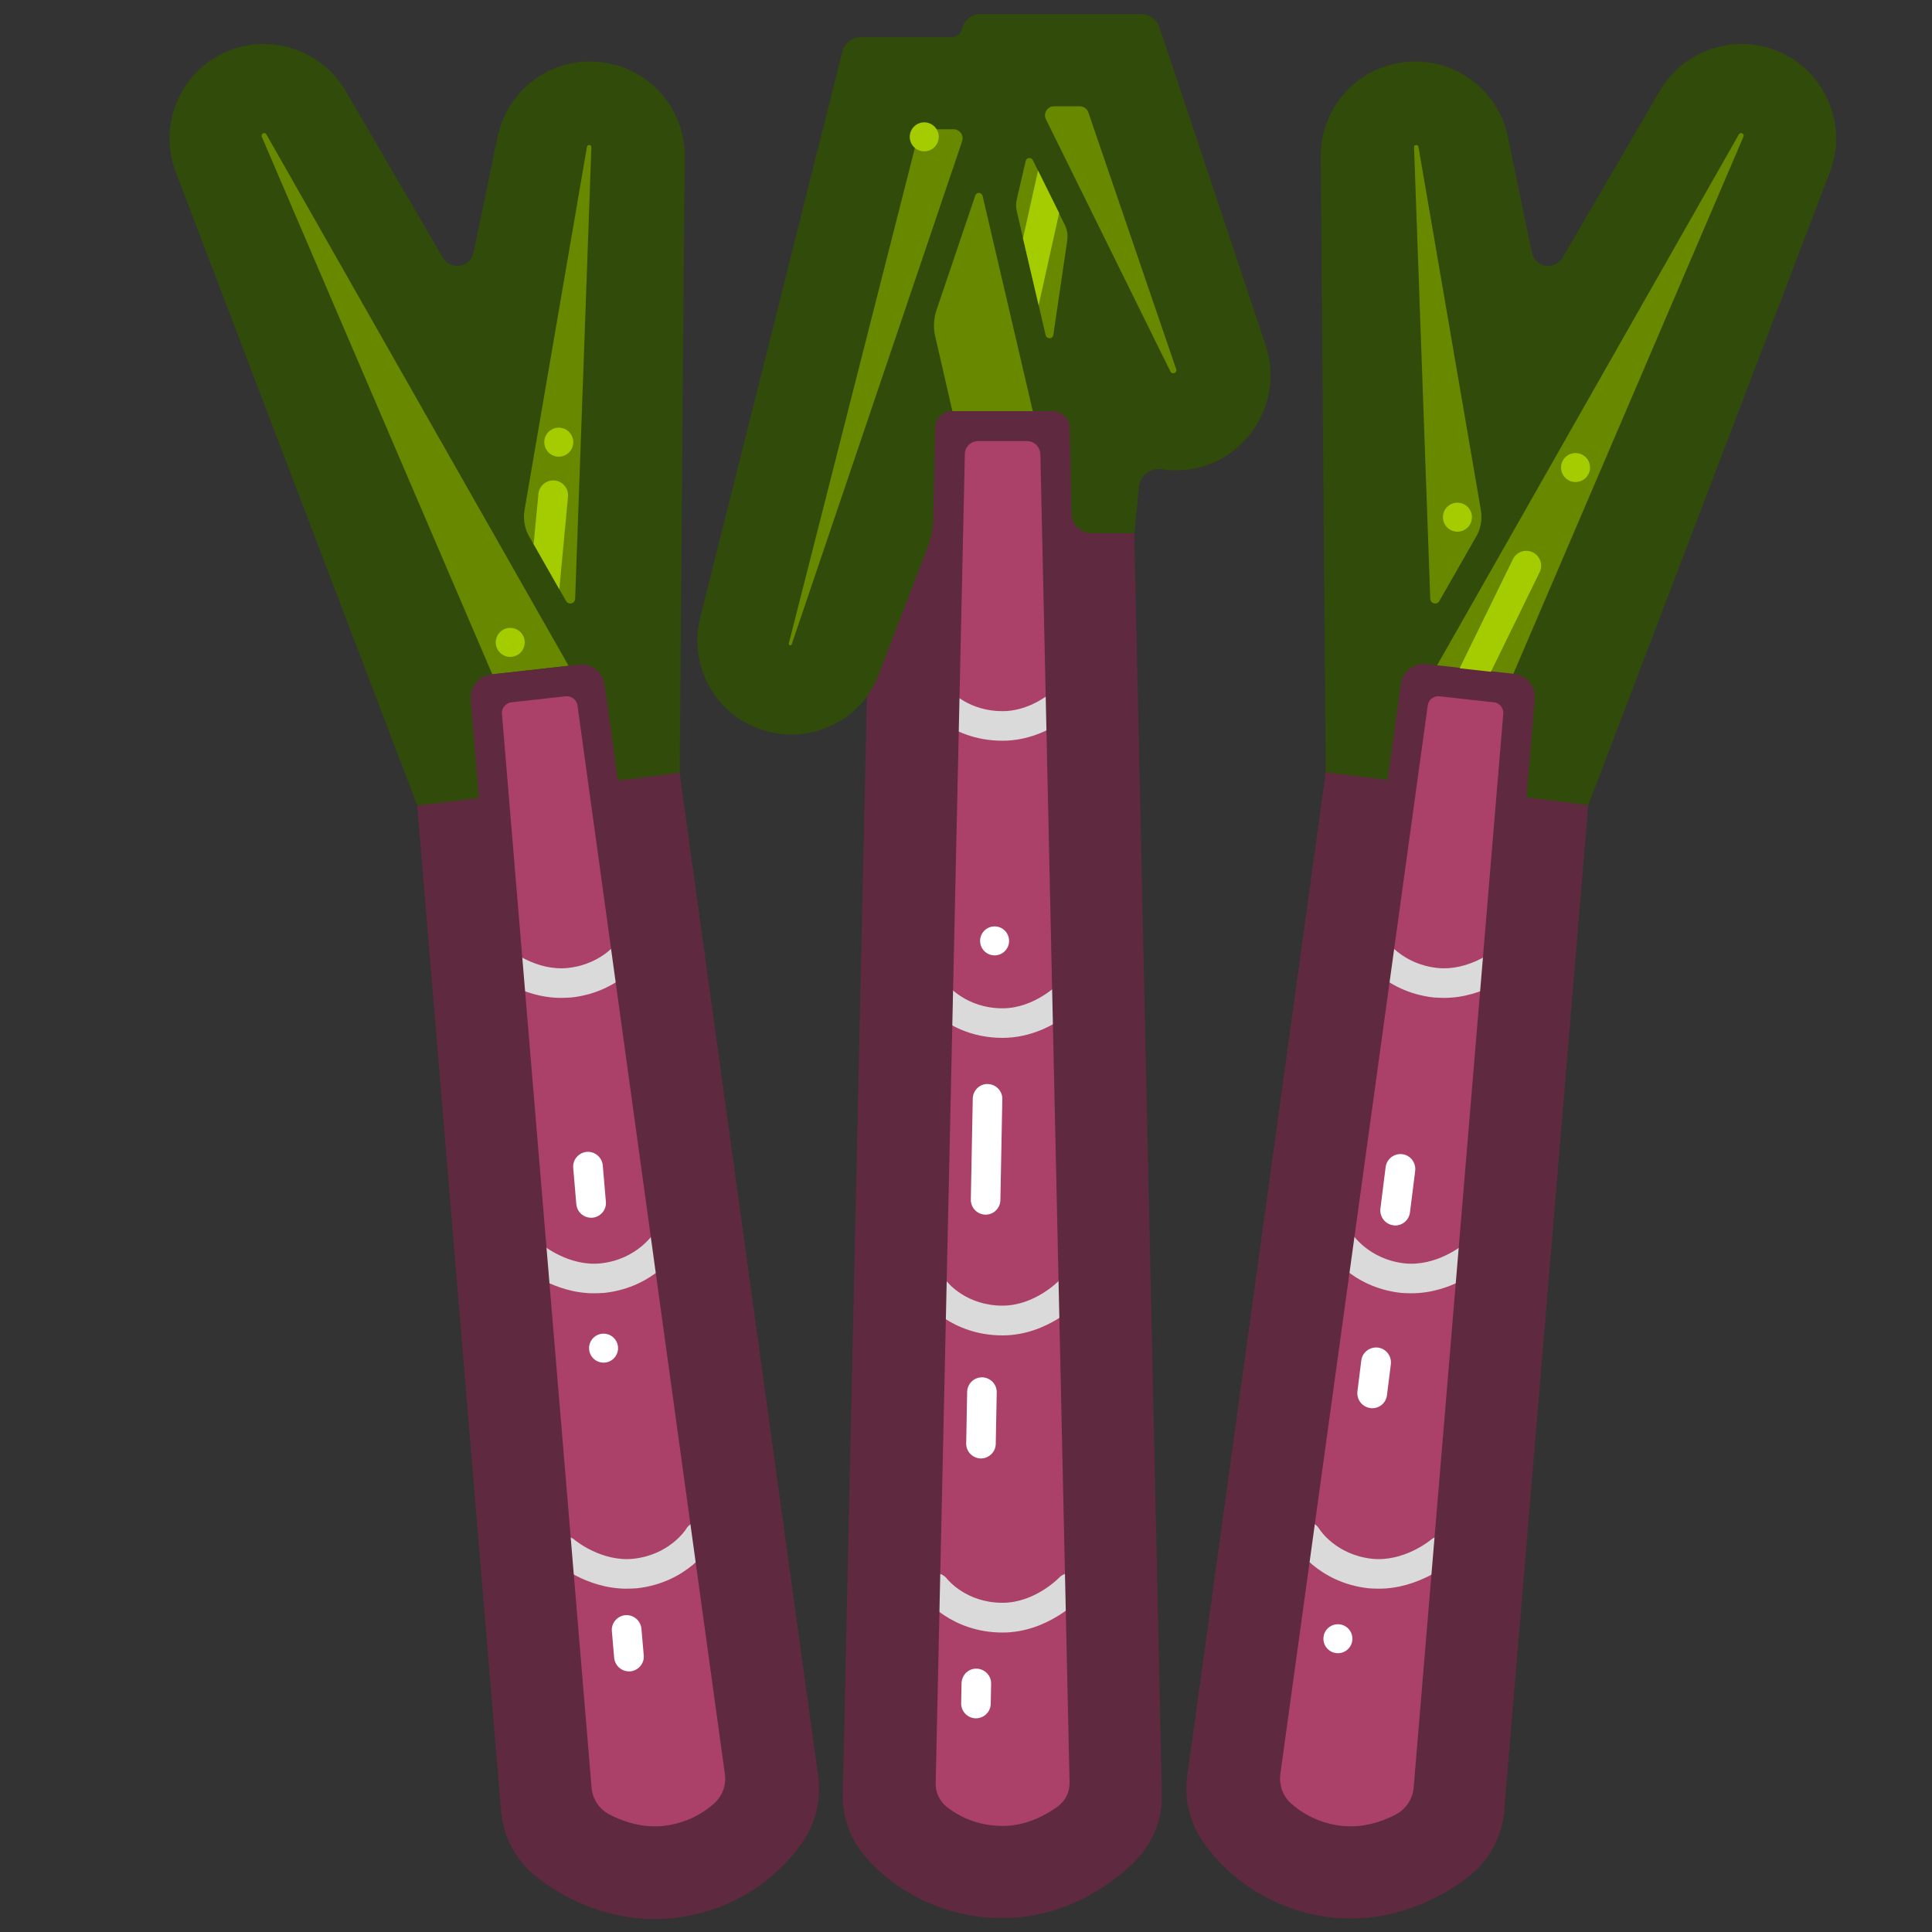 <?xml version="1.0" encoding="utf-8"?>
<!-- Generator: Adobe Illustrator 20.0.0, SVG Export Plug-In . SVG Version: 6.00 Build 0)  -->
<svg version="1.1" xmlns="http://www.w3.org/2000/svg" xmlns:xlink="http://www.w3.org/1999/xlink" x="0px" y="0px"
	 viewBox="0 0 1000 1000" style="enable-background:new 0 0 1000 1000;" xml:space="preserve">
<rect x="0" y="0" width="1000" height="1000" fill="#333333" stroke="none"/>
<style type="text/css">
	.st0{fill:#304B0A;}
	.st1{fill:#AB4168;}
	.st2{fill:#688800;}
	.st3{fill:#DADADA;}
	.st4{fill:#5F2940;}
	.st5{fill:#519900;}
	.st6{fill:#9556DD;stroke:#3F2C73;stroke-width:6;stroke-miterlimit:10;}
	.st7{fill:#38590E;stroke:#38590E;stroke-width:6;stroke-miterlimit:10;}
	.st8{fill:#3F2C73;stroke:#3F2C73;stroke-width:6;stroke-miterlimit:10;}
	.st9{fill:none;stroke:#648551;stroke-miterlimit:10;}
	.st10{fill:#7B9727;stroke:#386100;stroke-width:3;stroke-linecap:round;stroke-linejoin:round;stroke-miterlimit:10;}
	.st11{fill:#7B9727;stroke:#386100;stroke-width:0.745;stroke-linecap:round;stroke-linejoin:round;stroke-miterlimit:10;}
	.st12{fill:#7B9727;stroke:#386100;stroke-width:3;stroke-miterlimit:10;}
	.st13{fill:#618022;stroke:#386100;stroke-width:3;stroke-linejoin:round;stroke-miterlimit:10;}
	.st14{fill:none;stroke:#45210A;stroke-width:3;stroke-linecap:round;stroke-linejoin:round;stroke-miterlimit:10;}
	.st15{fill:#00FFFF;}
	.st16{clip-path:url(#SVGID_2_);}
	.st17{clip-path:url(#SVGID_4_);}
	.st18{clip-path:url(#SVGID_6_);}
	.st19{fill:#D2C6C6;}
	.st20{fill:#D2C6C6;stroke:#534741;stroke-miterlimit:10;}
	.st21{fill:#B28A5C;stroke:#45210A;stroke-width:3;stroke-linecap:round;stroke-linejoin:round;stroke-miterlimit:10;}
	.st22{fill:none;stroke:#87562E;stroke-miterlimit:10;}
	.st23{fill:none;stroke:#87562E;stroke-linecap:round;stroke-linejoin:round;stroke-miterlimit:10;}
	.st24{fill:none;stroke:#FFFFFF;stroke-linecap:round;stroke-linejoin:round;stroke-miterlimit:10;}
	.st25{fill:none;stroke:#45210A;stroke-linecap:round;stroke-linejoin:round;stroke-miterlimit:10;}
	.st26{fill:#45210A;}
	.st27{fill:#FFFFFF;}
	.st28{fill:#488C00;}
	.st29{fill:#488C00;stroke:#006837;stroke-linejoin:round;stroke-miterlimit:10;}
	.st30{fill:#488C00;stroke:#006837;stroke-width:0.899;stroke-linejoin:round;stroke-miterlimit:10;}
	.st31{fill:#FCEE21;}
	.st32{fill:none;stroke:#FFFFFF;stroke-linecap:round;stroke-miterlimit:10;}
	.st33{fill:#FFCADE;}
	.st34{fill:none;stroke:#386100;stroke-width:4;stroke-linejoin:round;stroke-miterlimit:10;}
	.st35{fill:#386100;}
	.st36{fill:none;stroke:#386100;stroke-width:0.25;stroke-linecap:round;stroke-linejoin:round;stroke-miterlimit:10;}
	.st37{fill:none;stroke:#386100;stroke-linecap:round;stroke-linejoin:round;stroke-miterlimit:10;}
	.st38{fill:#519900;stroke:#386100;stroke-linejoin:round;stroke-miterlimit:10;}
	.st39{fill:none;stroke:#95B22F;stroke-linecap:round;stroke-linejoin:round;stroke-miterlimit:10;}
	.st40{fill:#95B22F;}
	.st41{fill:#B28A5C;}
	.st42{fill:#87562E;}
	.st43{fill:#688625;stroke:#386100;stroke-miterlimit:10;}
	.st44{fill:#6F8B29;stroke:#386100;stroke-miterlimit:10;}
	.st45{fill:#75912D;stroke:#386100;stroke-miterlimit:10;}
	.st46{fill:#7B9727;stroke:#386100;stroke-miterlimit:10;}
	.st47{fill:none;stroke:#386100;stroke-miterlimit:10;}
	.st48{fill:#7B9727;}
	.st49{fill:#618022;}
	.st50{fill:#688625;}
	.st51{fill:#6F8B29;}
	.st52{fill:#75912D;}
	.st53{fill:#AB4168;stroke:#5F2940;stroke-miterlimit:10;}
	.st54{fill:none;stroke:#DADADA;stroke-miterlimit:10;}
	.st55{fill:#779F14;stroke:#38590E;stroke-miterlimit:10;}
	.st56{fill:#648551;}
	.st57{fill:none;stroke:#38590E;stroke-miterlimit:10;}
	.st58{fill:none;stroke:#38590E;stroke-linecap:round;stroke-miterlimit:10;}
	.st59{fill:#38590E;}
	.st60{fill:#779F14;}
	.st61{fill:#9556DD;}
	.st62{fill:#779F14;stroke:#648551;stroke-miterlimit:10;}
	.st63{fill:#648551;stroke:#38590E;stroke-linejoin:round;stroke-miterlimit:10;}
	.st64{fill:none;stroke:#648551;stroke-linecap:round;stroke-miterlimit:10;}
	.st65{fill:#9556DD;stroke:#3F2C73;stroke-width:8;stroke-miterlimit:10;}
	.st66{fill:#3F2C73;}
	.st67{fill:#9A69E8;}
	.st68{fill:#519900;stroke:#386100;stroke-linecap:round;stroke-linejoin:round;stroke-miterlimit:10;}
	.st69{fill:none;stroke:#DAAE67;stroke-linecap:round;stroke-linejoin:round;stroke-miterlimit:10;}
	.st70{fill:#F9ECD9;}
	.st71{fill:#DAAE67;}
	.st72{fill:none;stroke:#FFFFFF;stroke-width:15;stroke-linecap:round;stroke-miterlimit:10;}
	.st73{fill:#E2D52B;}
	.st74{fill:#A5CC00;}
	.st75{fill:#688800;stroke:#304B0A;stroke-width:6.137;stroke-miterlimit:10;}
	.st76{fill:none;stroke:#A5CC00;stroke-width:0.988;stroke-linecap:round;stroke-miterlimit:10;}
	.st77{fill:none;stroke:#DADADA;stroke-width:0.988;stroke-linecap:round;stroke-miterlimit:10;}
	.st78{fill:none;stroke:#FFFFFF;stroke-width:0.988;stroke-linecap:round;stroke-miterlimit:10;}
</style>
<g id="Layer_1">
	<g>
		<path class="st0" d="M686.2,401.9l-2.6-320.7c-0.2-25.3,18.6-46.4,43.7-49.1c25.2-2.7,48,14,53.2,38.8l12.4,59.8
			c1.6,7.8,11.9,9.5,15.9,2.6L859.1,47C872,24.9,900,16.5,923,27.7c22.7,11.1,33.2,38,24.1,61.5L822,417L686.2,401.9z"/>
		<polygon class="st1" points="786.6,359.2 733,352.8 651.8,929.2 688.9,956.1 740.3,941.1 		"/>
		<g>
			<path class="st2" d="M745,311.1c-1.3,2.2-4.6,1.4-4.7-1.2l-8.4-233.7c-0.1-1.4,2-1.6,2.3-0.2l32.3,188c0.8,4.7,0,9.6-2.4,13.7
				L745,311.1z"/>
		</g>
		<path class="st2" d="M743.7,344.6L900,69.6c0.3-0.5,0.7-0.7,1.1-0.7c0.9,0,1.7,0.8,1.3,1.9L783.2,349L743.7,344.6z"/>
		<path class="st3" d="M713.7,822.3c20.7,0,36.1-13,36.8-13.6c3.2-2.8,3.6-7.6,0.8-10.8c-2.8-3.2-7.6-3.6-10.8-0.8
			c-0.3,0.2-13.9,11.5-30.5,9.7c-18.6-2.1-26.9-15-27.2-15.5c-2.2-3.6-6.9-4.8-10.5-2.6c-3.6,2.2-4.8,6.9-2.6,10.6
			c0.5,0.8,12.3,19.9,38.7,22.8C710.1,822.2,711.9,822.3,713.7,822.3z"/>
		<path class="st3" d="M730.6,669.4c20.7,0,36.1-13,36.8-13.6c3.2-2.8,3.6-7.6,0.8-10.8c-2.8-3.2-7.6-3.6-10.8-0.8
			c-0.3,0.2-13.9,11.5-30.5,9.7c-18.6-2.1-27.1-15.3-27.2-15.5c-2.2-3.6-6.9-4.8-10.6-2.6c-3.6,2.2-4.8,6.9-2.6,10.6
			c0.5,0.8,12.3,19.9,38.7,22.8C727.1,669.3,728.9,669.4,730.6,669.4z"/>
		<path class="st3" d="M747.5,516.5c20.7,0,36.1-13,36.8-13.6c3.2-2.8,3.6-7.6,0.8-10.8c-2.8-3.2-7.6-3.6-10.8-0.8
			c-0.3,0.2-13.9,11.5-30.5,9.7c-18.6-2.1-26.9-15-27.2-15.5c-2.2-3.6-6.9-4.8-10.5-2.6c-3.6,2.2-4.8,6.9-2.6,10.6
			c0.5,0.8,12.3,19.9,38.7,22.8C744,516.4,745.8,516.5,747.5,516.5z"/>
		<g>
			<path class="st4" d="M614.5,919.4c-1.5,10.8,0.8,21.9,6.4,31.2l0,0c2,3.3,7.8,12,18.2,20.6c14.2,11.8,31.6,19.2,50.3,21.3
				c3.2,0.4,6.5,0.5,9.8,0.5c34.1,0,58.4-19.4,62.9-23.3h0c9.5-8.2,15.4-19.8,16.5-32.3v0l43.5-520.7l-32-4l4-47.5l0.3-3.4
				c0.5-6.5-4.2-12.2-10.7-13l-3.4-0.4l-38.6-4.3l-3.4-0.4c-6.5-0.7-12.3,3.9-13.2,10.3l-0.5,3.4l-6.4,46.3l-32-4L614.5,919.4
				L614.5,919.4z M778.1,369.4l-46.4,555.9c-0.5,5.8-3.9,11-9.1,13.8c-5.7,3-13.9,6.2-23.4,6.2c-1.5,0-3-0.1-4.6-0.2
				c-12.4-1.4-21-6.9-26.3-11.6c-4.3-3.8-6.3-9.5-5.6-15.2l76.3-553.2c0.4-3,3.1-5,6.1-4.7l28,3.1
				C776.2,363.8,778.3,366.4,778.1,369.4z"/>
		</g>
	</g>
	<path class="st74" d="M771.7,347.7l25.2-51.5c1.9-3.8,0.3-8.4-3.5-10.3c-3.8-1.9-8.4-0.3-10.3,3.5l-27.6,56.5L771.7,347.7z"/>
	<path class="st0" d="M351.8,401.9l2.6-320.7c0.2-25.3-18.6-46.4-43.7-49.1c-25.2-2.7-48,14-53.2,38.8l-12.4,59.8
		c-1.6,7.8-11.9,9.5-15.9,2.6L178.9,47c-12.9-22-40.9-30.5-63.8-19.3c-22.7,11.1-33.2,38-24.1,61.5L216,417L351.8,401.9z"/>
	<polygon class="st1" points="251.3,359.2 304.9,352.8 386.2,929.2 349,956.1 297.7,941.1 	"/>
	<g>
		<path class="st2" d="M293,311.1c1.3,2.2,4.6,1.4,4.7-1.2l8.4-233.7c0.1-1.4-2-1.6-2.3-0.2l-32.3,188c-0.8,4.7,0,9.6,2.4,13.7
			L293,311.1z"/>
	</g>
	<g>
		<path class="st74" d="M289.5,305l4.5-47.9c0.4-4.2-2.7-8-6.9-8.4c-4.2-0.4-8,2.7-8.4,6.9l-2.5,26L289.5,305z"/>
	</g>
	<path class="st2" d="M294.3,344.6l-156.4-275c-0.3-0.5-0.7-0.7-1.1-0.7c-0.9,0-1.7,0.8-1.3,1.9L254.8,349L294.3,344.6z"/>
	<path class="st3" d="M324.3,822.3c-20.7,0-36.1-13-36.8-13.6c-3.2-2.8-3.6-7.6-0.8-10.8c2.8-3.2,7.6-3.6,10.8-0.8
		c0.3,0.2,13.9,11.5,30.5,9.7c18.6-2.1,26.9-15,27.2-15.5c2.2-3.6,6.9-4.8,10.5-2.6c3.6,2.2,4.8,6.9,2.6,10.6
		c-0.5,0.8-12.3,19.9-38.7,22.8C327.9,822.2,326.1,822.3,324.3,822.3z"/>
	<path class="st3" d="M307.4,669.4c-20.7,0-36.1-13-36.8-13.6c-3.2-2.8-3.6-7.6-0.8-10.8c2.8-3.2,7.6-3.6,10.8-0.8
		c0.3,0.2,13.9,11.5,30.5,9.7c18.6-2.1,27.1-15.3,27.2-15.5c2.2-3.6,6.9-4.8,10.6-2.6c3.6,2.2,4.8,6.9,2.6,10.6
		c-0.5,0.8-12.3,19.9-38.7,22.8C310.9,669.3,309.1,669.4,307.4,669.4z"/>
	<path class="st3" d="M290.4,516.5c-20.7,0-36.1-13-36.8-13.6c-3.2-2.8-3.6-7.6-0.8-10.8c2.8-3.2,7.6-3.6,10.8-0.8
		c0.3,0.2,13.9,11.5,30.5,9.7c18.6-2.1,26.9-15,27.2-15.5c2.2-3.6,6.9-4.8,10.5-2.6c3.6,2.2,4.8,6.9,2.6,10.6
		c-0.5,0.8-12.3,19.9-38.7,22.8C294,516.4,292.2,516.5,290.4,516.5z"/>
	<path class="st27" d="M325.6,865.1c-4,0-7.3-3-7.7-7l-1.2-13.8c-0.4-4.2,2.8-7.9,7-8.3c4.2-0.3,7.9,2.8,8.3,7l1.2,13.8
		c0.4,4.2-2.8,7.9-7,8.3C326.1,865.1,325.9,865.1,325.6,865.1z"/>
	<path class="st27" d="M306,630.3c-4,0-7.3-3-7.7-7l-1.6-18.8c-0.4-4.2,2.8-7.9,7-8.3c4.2-0.3,7.9,2.8,8.3,7l1.6,18.8
		c0.4,4.2-2.8,7.9-7,8.3C306.5,630.3,306.3,630.3,306,630.3z"/>
	<path class="st27" d="M710.2,728.9c-0.3,0-0.6,0-0.9-0.1c-4.2-0.5-7.2-4.4-6.7-8.6l2-16c0.5-4.2,4.4-7.2,8.6-6.7
		c4.2,0.5,7.2,4.4,6.7,8.6l-2,16C717.4,726.1,714.1,728.9,710.2,728.9z"/>
	<path class="st27" d="M722.1,634.3c-0.3,0-0.6,0-0.9-0.1c-4.2-0.5-7.2-4.4-6.7-8.6l2.7-21.5c0.5-4.2,4.4-7.2,8.6-6.7
		c4.2,0.5,7.2,4.4,6.7,8.6l-2.7,21.5C729.3,631.5,726,634.3,722.1,634.3z"/>
	<circle class="st27" cx="312.4" cy="697.8" r="7.5"/>
	<circle class="st27" cx="692.5" cy="848.2" r="7.5"/>
	<g>
		<path class="st0" d="M409.7,380.2c-4.6,0-9.3-0.7-13.9-2c-25.1-7.4-39.7-33.1-33.4-58.5L436,26.6c1.1-4.3,5-7.4,9.5-7.4l46.9,0
			c2.7,0,5-1.8,5.6-4.4v0c1-4.4,5-7.6,9.5-7.5l83.3,0c4.2,0,7.9,2.7,9.3,6.7l55,164.6c8.2,24.4-4,51.2-27.7,61.1
			c-8.5,3.5-17.4,4.5-26,3.2c-5.9-0.9-11.3,3.2-11.9,9.1l-2.3,24.1l-104.3,0.2l-27.2,70.9C448.8,367.4,430,380.2,409.7,380.2z
			 M455.1,342.9l0,0.2C455.1,343,455.1,342.9,455.1,342.9z"/>
		<path class="st2" d="M476,66.9l-67.7,266.1c-0.1,0.6,0.3,1,0.8,1c0.3,0,0.6-0.2,0.7-0.5L498,73.1c1-3.1-1.2-6.2-4.5-6.2H476z"/>
		<ellipse transform="matrix(0.867 -0.499 0.499 0.867 28.282 247.949)" class="st74" cx="478.3" cy="71" rx="7.5" ry="7.5"/>
		<path class="st2" d="M534.6,212.9l-26-111.5c-0.5-2-3.2-2.1-3.8-0.2l-20.1,59.4c-1.4,4.2-1.7,8.8-0.7,13.2l9,39.2H534.6z"/>
		<g>
			<path class="st2" d="M545.2,173.4l7.2-48.9c0.4-2.8,0-5.6-1.3-8.2l-16.5-33.4c-0.8-1.7-3.3-1.4-3.7,0.4l-4.6,19.8
				c-0.5,2.1-0.5,4.2,0,6.3l14.9,64C541.8,175.7,544.9,175.6,545.2,173.4z"/>
		</g>
		<path class="st2" d="M558.8,55h-13.2c-3.5,0-5.8,3.7-4.2,6.8l64.4,130.5c0.3,0.6,0.9,0.9,1.4,0.9c1,0,2-0.9,1.6-2.1L563.3,58.1
			C562.6,56.2,560.8,55,558.8,55z"/>
		<g>
			<polygon class="st74" points="537.3,88.3 529.5,123.4 537.6,158 548.2,110.3 			"/>
		</g>
	</g>
	<circle class="st74" cx="264.1" cy="332.5" r="7.5"/>
	
		<ellipse transform="matrix(0.499 -0.867 0.867 0.499 -53.406 365.343)" class="st74" cx="289.1" cy="228.8" rx="7.5" ry="7.5"/>
	<circle class="st74" cx="815.5" cy="242" r="7.5"/>
	
		<ellipse transform="matrix(0.867 -0.499 0.499 0.867 -33.119 411.722)" class="st74" cx="754.1" cy="267.9" rx="7.5" ry="7.5"/>
	<polygon class="st1" points="490,221.4 545.2,221.4 564.1,942.9 520.5,967.7 468.5,939.3 	"/>
	<path class="st3" d="M518.9,845c-26.5,0-40.3-17.6-40.9-18.4c-2.6-3.4-1.9-8.2,1.4-10.8c3.4-2.6,8.2-1.9,10.8,1.4
		c0.4,0.5,10,12.4,28.7,12.4c16.7,0,29.1-12.8,29.2-12.9c2.9-3.1,7.8-3.3,10.9-0.4c3.1,2.9,3.3,7.8,0.4,10.9
		C558.6,827.9,542.4,845,518.9,845z"/>
	<path class="st3" d="M518.9,691.2c-26.5,0-40.3-17.6-40.9-18.4c-2.6-3.4-1.9-8.2,1.4-10.8c3.4-2.6,8.2-1.9,10.8,1.4
		c0.4,0.5,10,12.4,28.7,12.4c16.7,0,29.1-12.8,29.2-12.9c2.9-3.1,7.8-3.3,10.9-0.4c3.1,2.9,3.3,7.8,0.4,10.9
		C558.6,674.1,542.4,691.2,518.9,691.2z"/>
	<path class="st3" d="M548.8,515.1c-0.1-2.8,0.6-5.5,1.8-7.9c-0.9,0.4-1.8,1-2.5,1.8c-0.1,0.1-12.5,12.9-29.2,12.9
		c-18.7,0-28.4-11.9-28.7-12.4c-0.9-1.1-2-2-3.3-2.5c0.9,2.1,1.4,4.3,1.5,6.6c0.2,4.3-1.5,8.2-4.2,11.3c6.5,5.4,18.1,12.3,34.7,12.3
		c14.7,0,26.5-6.6,33.5-11.8C550.2,522.6,548.9,519,548.8,515.1z"/>
	<path class="st3" d="M544.7,362c-0.1-1.4,0.1-2.8,0.4-4.2c-4.7,3.8-14.4,10.3-26.2,10.3c-16.7,0-26.2-9.5-28.3-11.9
		c0.6,1.7,1,3.6,1.1,5.5c0.2,4.4-1.6,8.6-4.6,11.7c6.8,4.9,17.5,10,31.8,10c12.7,0,23.3-5,30.5-9.7
		C546.6,370.6,544.9,366.5,544.7,362z"/>
	<path class="st27" d="M505.1,889.4c0,0-0.1,0-0.1,0c-4.2-0.1-7.6-3.6-7.5-7.8l0.2-10.4c0.1-4.2,3.6-7.7,7.8-7.5
		c4.2,0.1,7.6,3.6,7.5,7.8l-0.2,10.4C512.7,886.1,509.3,889.4,505.1,889.4z"/>
	<path class="st27" d="M507.7,754.9c0,0-0.1,0-0.1,0c-4.2-0.1-7.6-3.6-7.5-7.8l0.5-26.7c0.1-4.2,3.5-7.5,7.7-7.5c0,0,0.1,0,0.1,0
		c4.2,0.1,7.6,3.6,7.5,7.8l-0.5,26.7C515.3,751.6,511.8,754.9,507.7,754.9z"/>
	<path class="st27" d="M510.1,628.7c0,0-0.1,0-0.1,0c-4.2-0.1-7.6-3.6-7.5-7.8l1-52.3c0.1-4.2,3.6-7.7,7.8-7.5
		c4.2,0.1,7.6,3.6,7.5,7.8l-1,52.3C517.7,625.4,514.3,628.7,510.1,628.7z"/>
	<circle class="st27" cx="514.8" cy="487" r="7.5"/>
	<path class="st4" d="M587.1,276l-22,0c-5.7,0-10.4-4.5-10.5-10.2l-0.8-37.8l-0.1-6.5c-0.1-4.8-4-8.7-8.9-8.7h-51.9
		c-4.8,0-8.8,3.9-8.9,8.7l-0.1,6.5l-0.9,41.1c-0.1,4.7-1,9.4-2.7,13.8l-24.7,64.2c-1.6,4.9-4,9.3-6.9,13.2l-12.5,568.3l0,0
		c-0.2,10.9,3.2,21.5,9.8,30.1l0,0c2.4,3.1,9.1,11,20.4,18.5c15.5,10.2,33.6,15.6,52.4,15.6c39.3,0,65-25.5,69.8-30.6l0,0
		c8.5-9.1,13.1-21.2,12.8-33.6v0L587.1,276z M506.3,228.3h25.2c3.8,0,6.9,3,7,6.9l15.1,687.4c0.1,5-2.2,9.6-6.2,12.5
		c-6.1,4.4-16.2,10-28.4,10c-13.6,0-23.3-5.4-28.9-9.8c-3.7-2.9-5.9-7.4-5.8-12.2l15.1-688C499.4,231.3,502.5,228.3,506.3,228.3z"/>
	<g>
		<path class="st4" d="M423.5,919.4L351.8,400l-32,4l-6.4-46.3l-0.5-3.4c-0.9-6.5-6.8-11-13.2-10.3l-3.4,0.4l-38.6,4.3l-3.4,0.4
			c-6.5,0.7-11.2,6.5-10.7,13l0.3,3.4l4,47.5l-32,4l43.5,520.7v0c1,12.5,7,24.1,16.5,32.3h0c4.5,3.9,28.8,23.3,62.9,23.3
			c3.3,0,6.6-0.2,9.8-0.5c18.7-2.1,36.1-9.4,50.3-21.3c10.4-8.7,16.2-17.3,18.2-20.6l0,0C422.8,941.3,425,930.2,423.5,919.4
			L423.5,919.4z M264.8,363.5l28-3.1c3-0.3,5.7,1.8,6.1,4.7l76.3,553.2c0.8,5.7-1.3,11.3-5.6,15.2c-5.3,4.7-13.9,10.2-26.3,11.6
			c-1.5,0.2-3.1,0.2-4.6,0.2c-9.4,0-17.6-3.2-23.4-6.2c-5.2-2.8-8.6-7.9-9.1-13.8l-46.4-555.9C259.6,366.4,261.8,363.8,264.8,363.5z
			"/>
	</g>
</g>
<g id="Layer_2">
</g>
<g id="Layer_3">
</g>
</svg>
